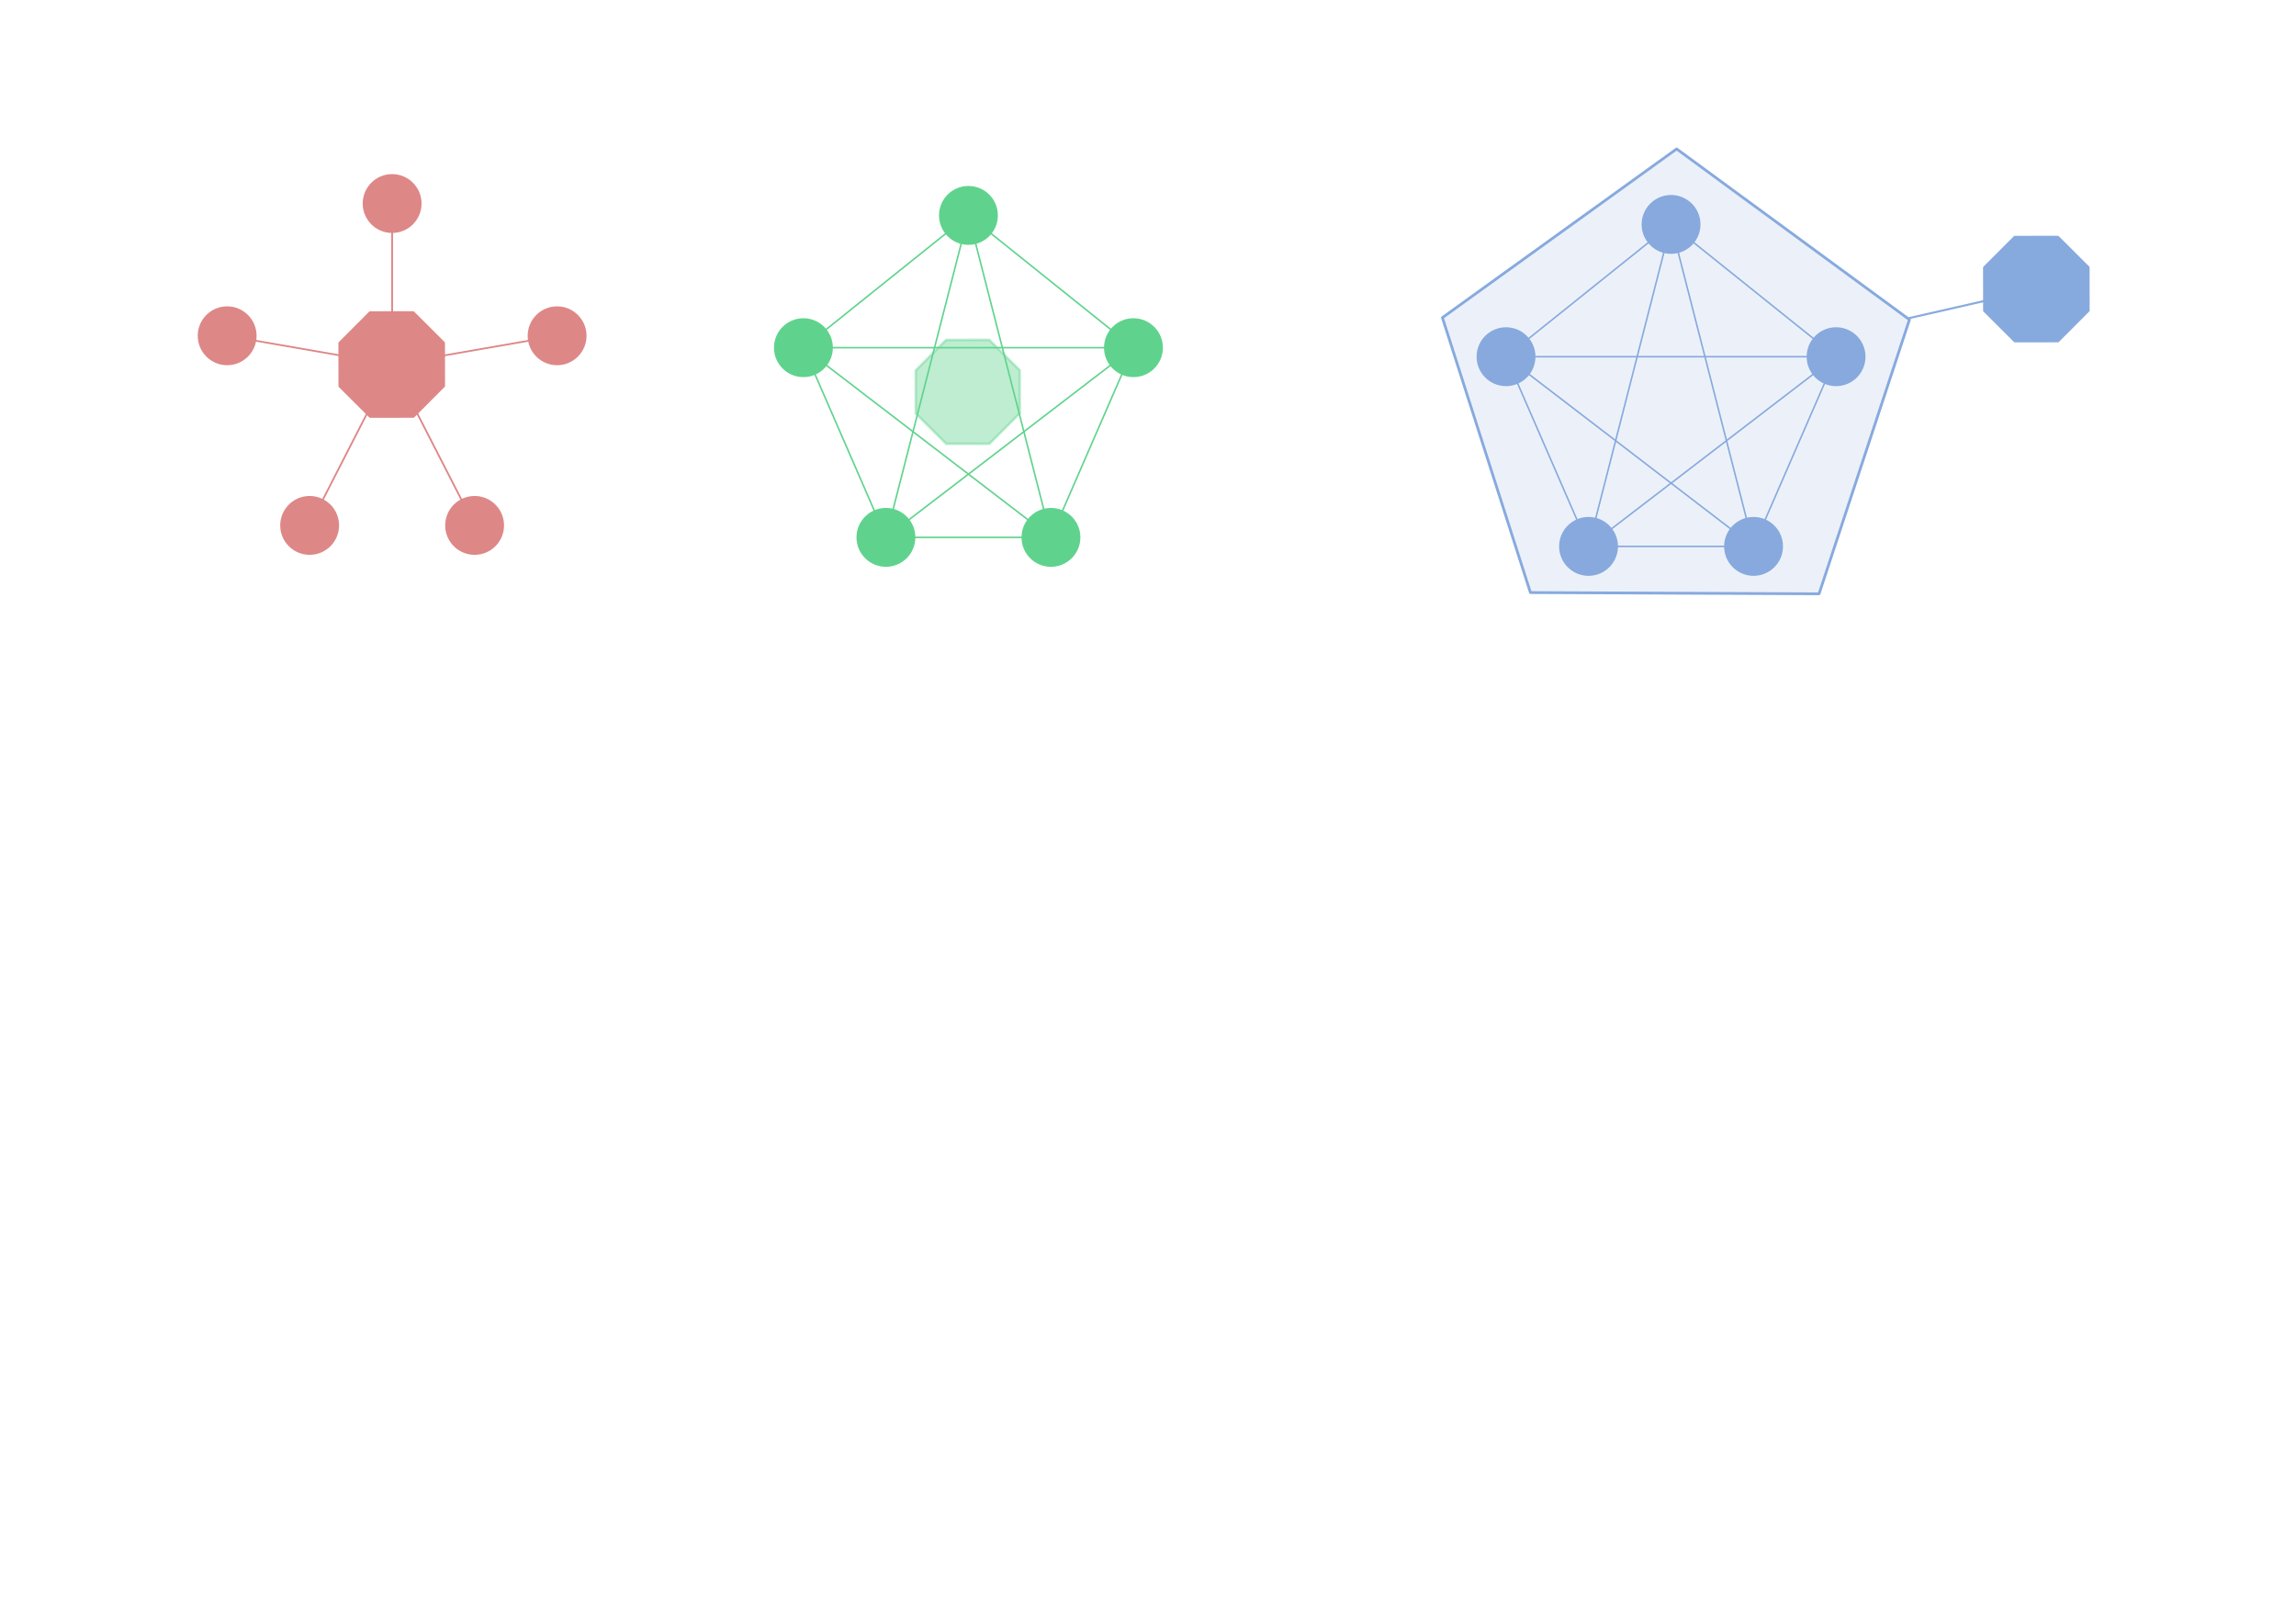 <?xml version="1.0" encoding="UTF-8" standalone="no"?>
<svg
   xmlns:dc="http://purl.org/dc/elements/1.1/"
   xmlns:cc="http://creativecommons.org/ns#"
   xmlns:rdf="http://www.w3.org/1999/02/22-rdf-syntax-ns#"
   xmlns:svg="http://www.w3.org/2000/svg"
   xmlns="http://www.w3.org/2000/svg"
   xmlns:sodipodi="http://sodipodi.sourceforge.net/DTD/sodipodi-0.dtd"
   xmlns:inkscape="http://www.inkscape.org/namespaces/inkscape"
   width="297mm"
   height="210mm"
   viewBox="0 0 297 210"
   version="1.1"
   id="svg8"
   inkscape:version="1.0.2-2 (e86c870879, 2021-01-15)"
   sodipodi:docname="support_models.svg">
  <defs
     id="defs2" />
  <sodipodi:namedview
     id="base"
     pagecolor="#ffffff"
     bordercolor="#666666"
     borderopacity="1.0"
     inkscape:pageopacity="0.0"
     inkscape:pageshadow="2"
     inkscape:zoom="1.4"
     inkscape:cx="613.42793"
     inkscape:cy="211.66516"
     inkscape:document-units="mm"
     inkscape:current-layer="layer1"
     inkscape:document-rotation="0"
     showgrid="false"
     inkscape:window-width="2560"
     inkscape:window-height="1369"
     inkscape:window-x="-8"
     inkscape:window-y="-8"
     inkscape:window-maximized="1" />
  <g
     inkscape:label="Layer 1"
     inkscape:groupmode="layer"
     id="layer1">
    <path
       sodipodi:type="star"
       style="fill:#de8787;stroke:#de8787;stroke-width:0.529;stroke-linecap:round;stroke-linejoin:round;paint-order:markers stroke fill"
       id="path12"
       sodipodi:sides="8"
       sodipodi:cx="161.96533"
       sodipodi:cy="81.249931"
       sodipodi:r1="11.495697"
       sodipodi:r2="5.7478485"
       sodipodi:arg1="0.95054684"
       sodipodi:arg2="1.3432459"
       inkscape:flatsided="true"
       inkscape:rounded="0"
       inkscape:randomized="0"
       d="m 168.647,90.604 -8.572,1.985 -7.465,-4.658 -1.985,-8.572 4.658,-7.465 8.572,-1.985 7.465,4.658 1.985,8.572 z"
       inkscape:transform-center-x="-0.169528"
       inkscape:transform-center-y="-0.65666815"
       transform="matrix(0.617,0.142,-0.142,0.617,-37.724,-25.986)" />
    <circle
       style="fill:#de8787;stroke:#de8787;stroke-width:0.335;stroke-linecap:round;stroke-linejoin:round;paint-order:markers stroke fill"
       id="path10"
       cx="29.384"
       cy="43.428"
       r="3.639" />
    <circle
       style="fill:#de8787;stroke:#de8787;stroke-width:0.335;stroke-linecap:round;stroke-linejoin:round;paint-order:markers stroke fill"
       id="path10-5"
       cx="50.724"
       cy="26.324"
       r="3.639" />
    <circle
       style="fill:#de8787;stroke:#de8787;stroke-width:0.335;stroke-linecap:round;stroke-linejoin:round;paint-order:markers stroke fill"
       id="path10-1"
       cx="72.064"
       cy="43.428"
       r="3.639" />
    <circle
       style="fill:#de8787;stroke:#de8787;stroke-width:0.335;stroke-linecap:round;stroke-linejoin:round;paint-order:markers stroke fill"
       id="path10-4"
       cx="40.054"
       cy="67.953"
       r="3.639" />
    <circle
       style="fill:#de8787;stroke:#de8787;stroke-width:0.335;stroke-linecap:round;stroke-linejoin:round;paint-order:markers stroke fill"
       id="path10-8"
       cx="61.394"
       cy="67.953"
       r="3.639" />
    <path
       style="fill:#de8787;fill-rule:evenodd;stroke:#de8787;stroke-width:0.227;stroke-linecap:butt;stroke-linejoin:miter;stroke-miterlimit:4;stroke-dasharray:none;stroke-opacity:1"
       d="m 50.724,40.412 0,-10.449"
       id="path98"
       inkscape:connector-type="polyline"
       inkscape:connector-curvature="0"
       inkscape:connection-start="#path12"
       inkscape:connection-end="#path10-5" />
    <path
       style="fill:#de8787;fill-rule:evenodd;stroke:#de8787;stroke-width:0.227;stroke-linecap:butt;stroke-linejoin:miter;stroke-miterlimit:4;stroke-dasharray:none;stroke-opacity:1"
       d="M 57.449,45.97 68.479,44.052"
       id="path100"
       inkscape:connector-type="polyline"
       inkscape:connector-curvature="0"
       inkscape:connection-start="#path12"
       inkscape:connection-end="#path10-1" />
    <path
       style="fill:#de8787;fill-rule:evenodd;stroke:#de8787;stroke-width:0.227;stroke-linecap:butt;stroke-linejoin:miter;stroke-miterlimit:4;stroke-dasharray:none;stroke-opacity:1"
       d="m 53.95,53.431 5.784,11.284"
       id="path102"
       inkscape:connector-type="polyline"
       inkscape:connector-curvature="0"
       inkscape:connection-start="#path12"
       inkscape:connection-end="#path10-8" />
    <path
       style="fill:#de8787;fill-rule:evenodd;stroke:#de8787;stroke-width:0.227;stroke-linecap:butt;stroke-linejoin:miter;stroke-miterlimit:4;stroke-dasharray:none;stroke-opacity:1"
       d="M 47.502,53.424 41.715,64.715"
       id="path104"
       inkscape:connector-type="polyline"
       inkscape:connector-curvature="0"
       inkscape:connection-start="#path12"
       inkscape:connection-end="#path10-4" />
    <path
       style="fill:#de8787;fill-rule:evenodd;stroke:#de8787;stroke-width:0.227;stroke-linecap:butt;stroke-linejoin:miter;stroke-miterlimit:4;stroke-dasharray:none;stroke-opacity:1"
       d="M 43.996,45.969 32.97,44.052"
       id="path106"
       inkscape:connector-type="polyline"
       inkscape:connector-curvature="0"
       inkscape:connection-start="#path12"
       inkscape:connection-end="#path10" />
    <g
       id="g1129"
       transform="matrix(0.758,0,0,0.758,12.246,11.577)"
       style="fill:#5fd38d;stroke:#5fd38d">
      <circle
         style="fill:#5fd38d;stroke:#5fd38d;stroke-width:0.442;stroke-linecap:round;stroke-linejoin:round;paint-order:markers stroke fill"
         id="path10-82"
         cx="120.95"
         cy="44.051"
         r="4.803" />
      <circle
         style="fill:#5fd38d;stroke:#5fd38d;stroke-width:0.442;stroke-linecap:round;stroke-linejoin:round;paint-order:markers stroke fill"
         id="path10-5-7"
         cx="149.112"
         cy="21.48"
         r="4.803" />
      <circle
         style="fill:#5fd38d;stroke:#5fd38d;stroke-width:0.442;stroke-linecap:round;stroke-linejoin:round;paint-order:markers stroke fill"
         id="path10-1-0"
         cx="177.273"
         cy="44.051"
         r="4.803" />
      <circle
         style="fill:#5fd38d;stroke:#5fd38d;stroke-width:0.442;stroke-linecap:round;stroke-linejoin:round;paint-order:markers stroke fill"
         id="path10-4-0"
         cx="135.031"
         cy="76.416"
         r="4.803" />
      <circle
         style="fill:#5fd38d;stroke:#5fd38d;stroke-width:0.442;stroke-linecap:round;stroke-linejoin:round;paint-order:markers stroke fill"
         id="path10-8-2"
         cx="163.192"
         cy="76.416"
         r="4.803" />
      <path
         style="fill:#5fd38d;fill-rule:evenodd;stroke:#5fd38d;stroke-width:0.265px;stroke-linecap:butt;stroke-linejoin:miter;stroke-opacity:1"
         d="M 124.698,41.048 145.364,24.484"
         id="path1072"
         inkscape:connector-type="polyline"
         inkscape:connector-curvature="0"
         inkscape:connection-start="#path10-82"
         inkscape:connection-end="#path10-5-7" />
      <path
         style="fill:#5fd38d;fill-rule:evenodd;stroke:#5fd38d;stroke-width:0.265px;stroke-linecap:butt;stroke-linejoin:miter;stroke-opacity:1"
         d="m 152.859,24.484 20.666,16.564"
         id="path1074"
         inkscape:connector-type="polyline"
         inkscape:connector-curvature="0"
         inkscape:connection-start="#path10-5-7"
         inkscape:connection-end="#path10-1-0" />
      <path
         style="fill:#5fd38d;fill-rule:evenodd;stroke:#5fd38d;stroke-width:0.265px;stroke-linecap:butt;stroke-linejoin:miter;stroke-opacity:1"
         d="M 175.357,48.455 165.108,72.012"
         id="path1076"
         inkscape:connector-type="polyline"
         inkscape:connector-curvature="0"
         inkscape:connection-start="#path10-1-0"
         inkscape:connection-end="#path10-8-2" />
      <path
         style="fill:#5fd38d;fill-rule:evenodd;stroke:#5fd38d;stroke-width:0.265px;stroke-linecap:butt;stroke-linejoin:miter;stroke-opacity:1"
         d="M 158.39,76.416 H 139.834"
         id="path1078"
         inkscape:connector-type="polyline"
         inkscape:connector-curvature="0"
         inkscape:connection-start="#path10-8-2"
         inkscape:connection-end="#path10-4-0" />
      <path
         style="fill:#5fd38d;fill-rule:evenodd;stroke:#5fd38d;stroke-width:0.265px;stroke-linecap:butt;stroke-linejoin:miter;stroke-opacity:1"
         d="M 133.115,72.012 122.866,48.455"
         id="path1082"
         inkscape:connector-type="polyline"
         inkscape:connector-curvature="0"
         inkscape:connection-start="#path10-4-0"
         inkscape:connection-end="#path10-82" />
      <path
         style="fill:#5fd38d;fill-rule:evenodd;stroke:#5fd38d;stroke-width:0.265px;stroke-linecap:butt;stroke-linejoin:miter;stroke-opacity:1"
         d="m 125.753,44.051 h 46.718"
         id="path1084"
         inkscape:connector-type="polyline"
         inkscape:connector-curvature="0"
         inkscape:connection-start="#path10-82"
         inkscape:connection-end="#path10-1-0" />
      <path
         style="fill:#5fd38d;fill-rule:evenodd;stroke:#5fd38d;stroke-width:0.265px;stroke-linecap:butt;stroke-linejoin:miter;stroke-opacity:1"
         d="M 173.461,46.972 138.843,73.495"
         id="path1086"
         inkscape:connector-type="polyline"
         inkscape:connector-curvature="0"
         inkscape:connection-start="#path10-1-0"
         inkscape:connection-end="#path10-4-0" />
      <path
         style="fill:#5fd38d;fill-rule:evenodd;stroke:#5fd38d;stroke-width:0.265px;stroke-linecap:butt;stroke-linejoin:miter;stroke-opacity:1"
         d="m 136.223,71.763 11.696,-45.631"
         id="path1088"
         inkscape:connector-type="polyline"
         inkscape:connector-curvature="0"
         inkscape:connection-start="#path10-4-0"
         inkscape:connection-end="#path10-5-7" />
      <path
         style="fill:#5fd38d;fill-rule:evenodd;stroke:#5fd38d;stroke-width:0.265px;stroke-linecap:butt;stroke-linejoin:miter;stroke-opacity:1"
         d="m 150.304,26.132 11.696,45.631"
         id="path1090"
         inkscape:connector-type="polyline"
         inkscape:connector-curvature="0"
         inkscape:connection-start="#path10-5-7"
         inkscape:connection-end="#path10-8-2" />
      <path
         style="fill:#5fd38d;fill-rule:evenodd;stroke:#5fd38d;stroke-width:0.265px;stroke-linecap:butt;stroke-linejoin:miter;stroke-opacity:1"
         d="M 159.38,73.495 124.762,46.972"
         id="path1092"
         inkscape:connector-type="polyline"
         inkscape:connector-curvature="0"
         inkscape:connection-start="#path10-8-2"
         inkscape:connection-end="#path10-82" />
    </g>
    <path
       sodipodi:type="star"
       style="opacity:0.403;fill:#5fd38d;fill-opacity:1;stroke:#5fd38d;stroke-width:0.529;stroke-linecap:round;stroke-linejoin:round;stroke-opacity:1;paint-order:markers stroke fill"
       id="path12-2"
       sodipodi:sides="8"
       sodipodi:cx="161.96533"
       sodipodi:cy="81.249931"
       sodipodi:r1="11.495697"
       sodipodi:r2="5.7478485"
       sodipodi:arg1="0.95054684"
       sodipodi:arg2="1.3432459"
       inkscape:flatsided="true"
       inkscape:rounded="0"
       inkscape:randomized="0"
       inkscape:transform-center-x="-0.16952786"
       inkscape:transform-center-y="-0.65666809"
       transform="matrix(0.617,0.142,-0.142,0.617,36.79,-22.452)"
       d="m 168.647,90.604 -8.572,1.985 -7.465,-4.658 -1.985,-8.572 4.658,-7.465 8.572,-1.985 7.465,4.658 1.985,8.572 z" />
    <g
       id="g1129-9"
       transform="matrix(0.758,0,0,0.758,103.133,12.743)"
       style="fill:#87aade;stroke:#87aade">
      <circle
         style="fill:#87aade;stroke:#87aade;stroke-width:0.442;stroke-linecap:round;stroke-linejoin:round;paint-order:markers stroke fill"
         id="path10-82-0"
         cx="120.95"
         cy="44.051"
         r="4.803" />
      <circle
         style="fill:#87aade;stroke:#87aade;stroke-width:0.442;stroke-linecap:round;stroke-linejoin:round;paint-order:markers stroke fill"
         id="path10-5-7-3"
         cx="149.112"
         cy="21.48"
         r="4.803" />
      <circle
         style="fill:#87aade;stroke:#87aade;stroke-width:0.442;stroke-linecap:round;stroke-linejoin:round;paint-order:markers stroke fill"
         id="path10-1-0-3"
         cx="177.273"
         cy="44.051"
         r="4.803" />
      <circle
         style="fill:#87aade;stroke:#87aade;stroke-width:0.442;stroke-linecap:round;stroke-linejoin:round;paint-order:markers stroke fill"
         id="path10-4-0-0"
         cx="135.031"
         cy="76.416"
         r="4.803" />
      <circle
         style="fill:#87aade;stroke:#87aade;stroke-width:0.442;stroke-linecap:round;stroke-linejoin:round;paint-order:markers stroke fill"
         id="path10-8-2-1"
         cx="163.192"
         cy="76.416"
         r="4.803" />
      <path
         style="fill:#87aade;fill-rule:evenodd;stroke:#87aade;stroke-width:0.265px;stroke-linecap:butt;stroke-linejoin:miter;stroke-opacity:1"
         d="M 124.698,41.048 145.364,24.484"
         id="path1072-5"
         inkscape:connector-type="polyline"
         inkscape:connector-curvature="0"
         inkscape:connection-start="#path10-82-0"
         inkscape:connection-end="#path10-5-7-3" />
      <path
         style="fill:#87aade;fill-rule:evenodd;stroke:#87aade;stroke-width:0.265px;stroke-linecap:butt;stroke-linejoin:miter;stroke-opacity:1"
         d="m 152.859,24.484 20.666,16.564"
         id="path1074-6"
         inkscape:connector-type="polyline"
         inkscape:connector-curvature="0"
         inkscape:connection-start="#path10-5-7-3"
         inkscape:connection-end="#path10-1-0-3" />
      <path
         style="fill:#87aade;fill-rule:evenodd;stroke:#87aade;stroke-width:0.265px;stroke-linecap:butt;stroke-linejoin:miter;stroke-opacity:1"
         d="M 175.357,48.455 165.108,72.012"
         id="path1076-2"
         inkscape:connector-type="polyline"
         inkscape:connector-curvature="0"
         inkscape:connection-start="#path10-1-0-3"
         inkscape:connection-end="#path10-8-2-1" />
      <path
         style="fill:#87aade;fill-rule:evenodd;stroke:#87aade;stroke-width:0.265px;stroke-linecap:butt;stroke-linejoin:miter;stroke-opacity:1"
         d="M 158.39,76.416 H 139.834"
         id="path1078-4"
         inkscape:connector-type="polyline"
         inkscape:connector-curvature="0"
         inkscape:connection-start="#path10-8-2-1"
         inkscape:connection-end="#path10-4-0-0" />
      <path
         style="fill:#87aade;fill-rule:evenodd;stroke:#87aade;stroke-width:0.265px;stroke-linecap:butt;stroke-linejoin:miter;stroke-opacity:1"
         d="M 133.115,72.012 122.866,48.455"
         id="path1082-5"
         inkscape:connector-type="polyline"
         inkscape:connector-curvature="0"
         inkscape:connection-start="#path10-4-0-0"
         inkscape:connection-end="#path10-82-0" />
      <path
         style="fill:#87aade;fill-rule:evenodd;stroke:#87aade;stroke-width:0.265px;stroke-linecap:butt;stroke-linejoin:miter;stroke-opacity:1"
         d="m 125.753,44.051 46.718,0"
         id="path1084-3"
         inkscape:connector-type="polyline"
         inkscape:connector-curvature="0"
         inkscape:connection-start="#path10-82-0"
         inkscape:connection-end="#path10-1-0-3" />
      <path
         style="fill:#87aade;fill-rule:evenodd;stroke:#87aade;stroke-width:0.265px;stroke-linecap:butt;stroke-linejoin:miter;stroke-opacity:1"
         d="M 173.461,46.972 138.843,73.495"
         id="path1086-9"
         inkscape:connector-type="polyline"
         inkscape:connector-curvature="0"
         inkscape:connection-start="#path10-1-0-3"
         inkscape:connection-end="#path10-4-0-0" />
      <path
         style="fill:#87aade;fill-rule:evenodd;stroke:#87aade;stroke-width:0.265px;stroke-linecap:butt;stroke-linejoin:miter;stroke-opacity:1"
         d="m 136.223,71.763 11.696,-45.631"
         id="path1088-1"
         inkscape:connector-type="polyline"
         inkscape:connector-curvature="0"
         inkscape:connection-start="#path10-4-0-0"
         inkscape:connection-end="#path10-5-7-3" />
      <path
         style="fill:#87aade;fill-rule:evenodd;stroke:#87aade;stroke-width:0.265px;stroke-linecap:butt;stroke-linejoin:miter;stroke-opacity:1"
         d="m 150.304,26.132 11.696,45.631"
         id="path1090-8"
         inkscape:connector-type="polyline"
         inkscape:connector-curvature="0"
         inkscape:connection-start="#path10-5-7-3"
         inkscape:connection-end="#path10-8-2-1" />
      <path
         style="fill:#87aade;fill-rule:evenodd;stroke:#87aade;stroke-width:0.265px;stroke-linecap:butt;stroke-linejoin:miter;stroke-opacity:1"
         d="M 159.38,73.495 124.762,46.972"
         id="path1092-3"
         inkscape:connector-type="polyline"
         inkscape:connector-curvature="0"
         inkscape:connection-start="#path10-8-2-1"
         inkscape:connection-end="#path10-82-0" />
    </g>
    <path
       sodipodi:type="star"
       style="opacity:1;fill:#87aade;fill-opacity:1;stroke:#87aade;stroke-width:0.529;stroke-linecap:round;stroke-linejoin:round;stroke-miterlimit:4;stroke-dasharray:none;stroke-opacity:1;paint-order:markers stroke fill"
       id="path12-2-9"
       sodipodi:sides="8"
       sodipodi:cx="161.96533"
       sodipodi:cy="81.249931"
       sodipodi:r1="11.495697"
       sodipodi:r2="5.7478485"
       sodipodi:arg1="0.95054684"
       sodipodi:arg2="1.3432459"
       inkscape:flatsided="true"
       inkscape:rounded="0"
       inkscape:randomized="0"
       inkscape:transform-center-x="-0.16952434"
       inkscape:transform-center-y="-0.65666804"
       transform="matrix(0.617,0.142,-0.142,0.617,175.019,-35.743)"
       d="m 168.647,90.604 -8.572,1.985 -7.465,-4.658 -1.985,-8.572 4.658,-7.465 8.572,-1.985 7.465,4.658 1.985,8.572 z" />
    <path
       sodipodi:type="star"
       style="opacity:1;fill:#87aade;fill-opacity:0.157;stroke:#87aade;stroke-width:0.335;stroke-linecap:round;stroke-linejoin:round;stroke-miterlimit:4;stroke-dasharray:none;stroke-opacity:1;paint-order:markers stroke fill"
       id="path1215"
       sodipodi:sides="5"
       sodipodi:cx="225.46278"
       sodipodi:cy="55.5625"
       sodipodi:r1="29.719841"
       sodipodi:r2="27.457554"
       sodipodi:arg1="0.58623894"
       sodipodi:arg2="1.2145575"
       inkscape:flatsided="true"
       inkscape:rounded="0"
       inkscape:randomized="0"
       d="m 250.22,72.004 -32.744,12.185 -21.707,-27.376 19.329,-29.104 33.653,9.389 z"
       inkscape:transform-center-x="-2.6555849"
       transform="matrix(1,0.377,-0.377,1,12.232,-89.538)"
       inkscape:transform-center-y="-2.448462" />
    <path
       style="fill:#87aade;fill-rule:evenodd;stroke:#87aade;stroke-width:0.265px;stroke-linecap:butt;stroke-linejoin:miter;stroke-opacity:1"
       d="m 256.744,38.913 -9.969,2.271"
       id="path1217"
       inkscape:connector-type="polyline"
       inkscape:connector-curvature="0"
       inkscape:connection-start="#path12-2-9"
       inkscape:connection-end="#path1215" />
  </g>
</svg>
